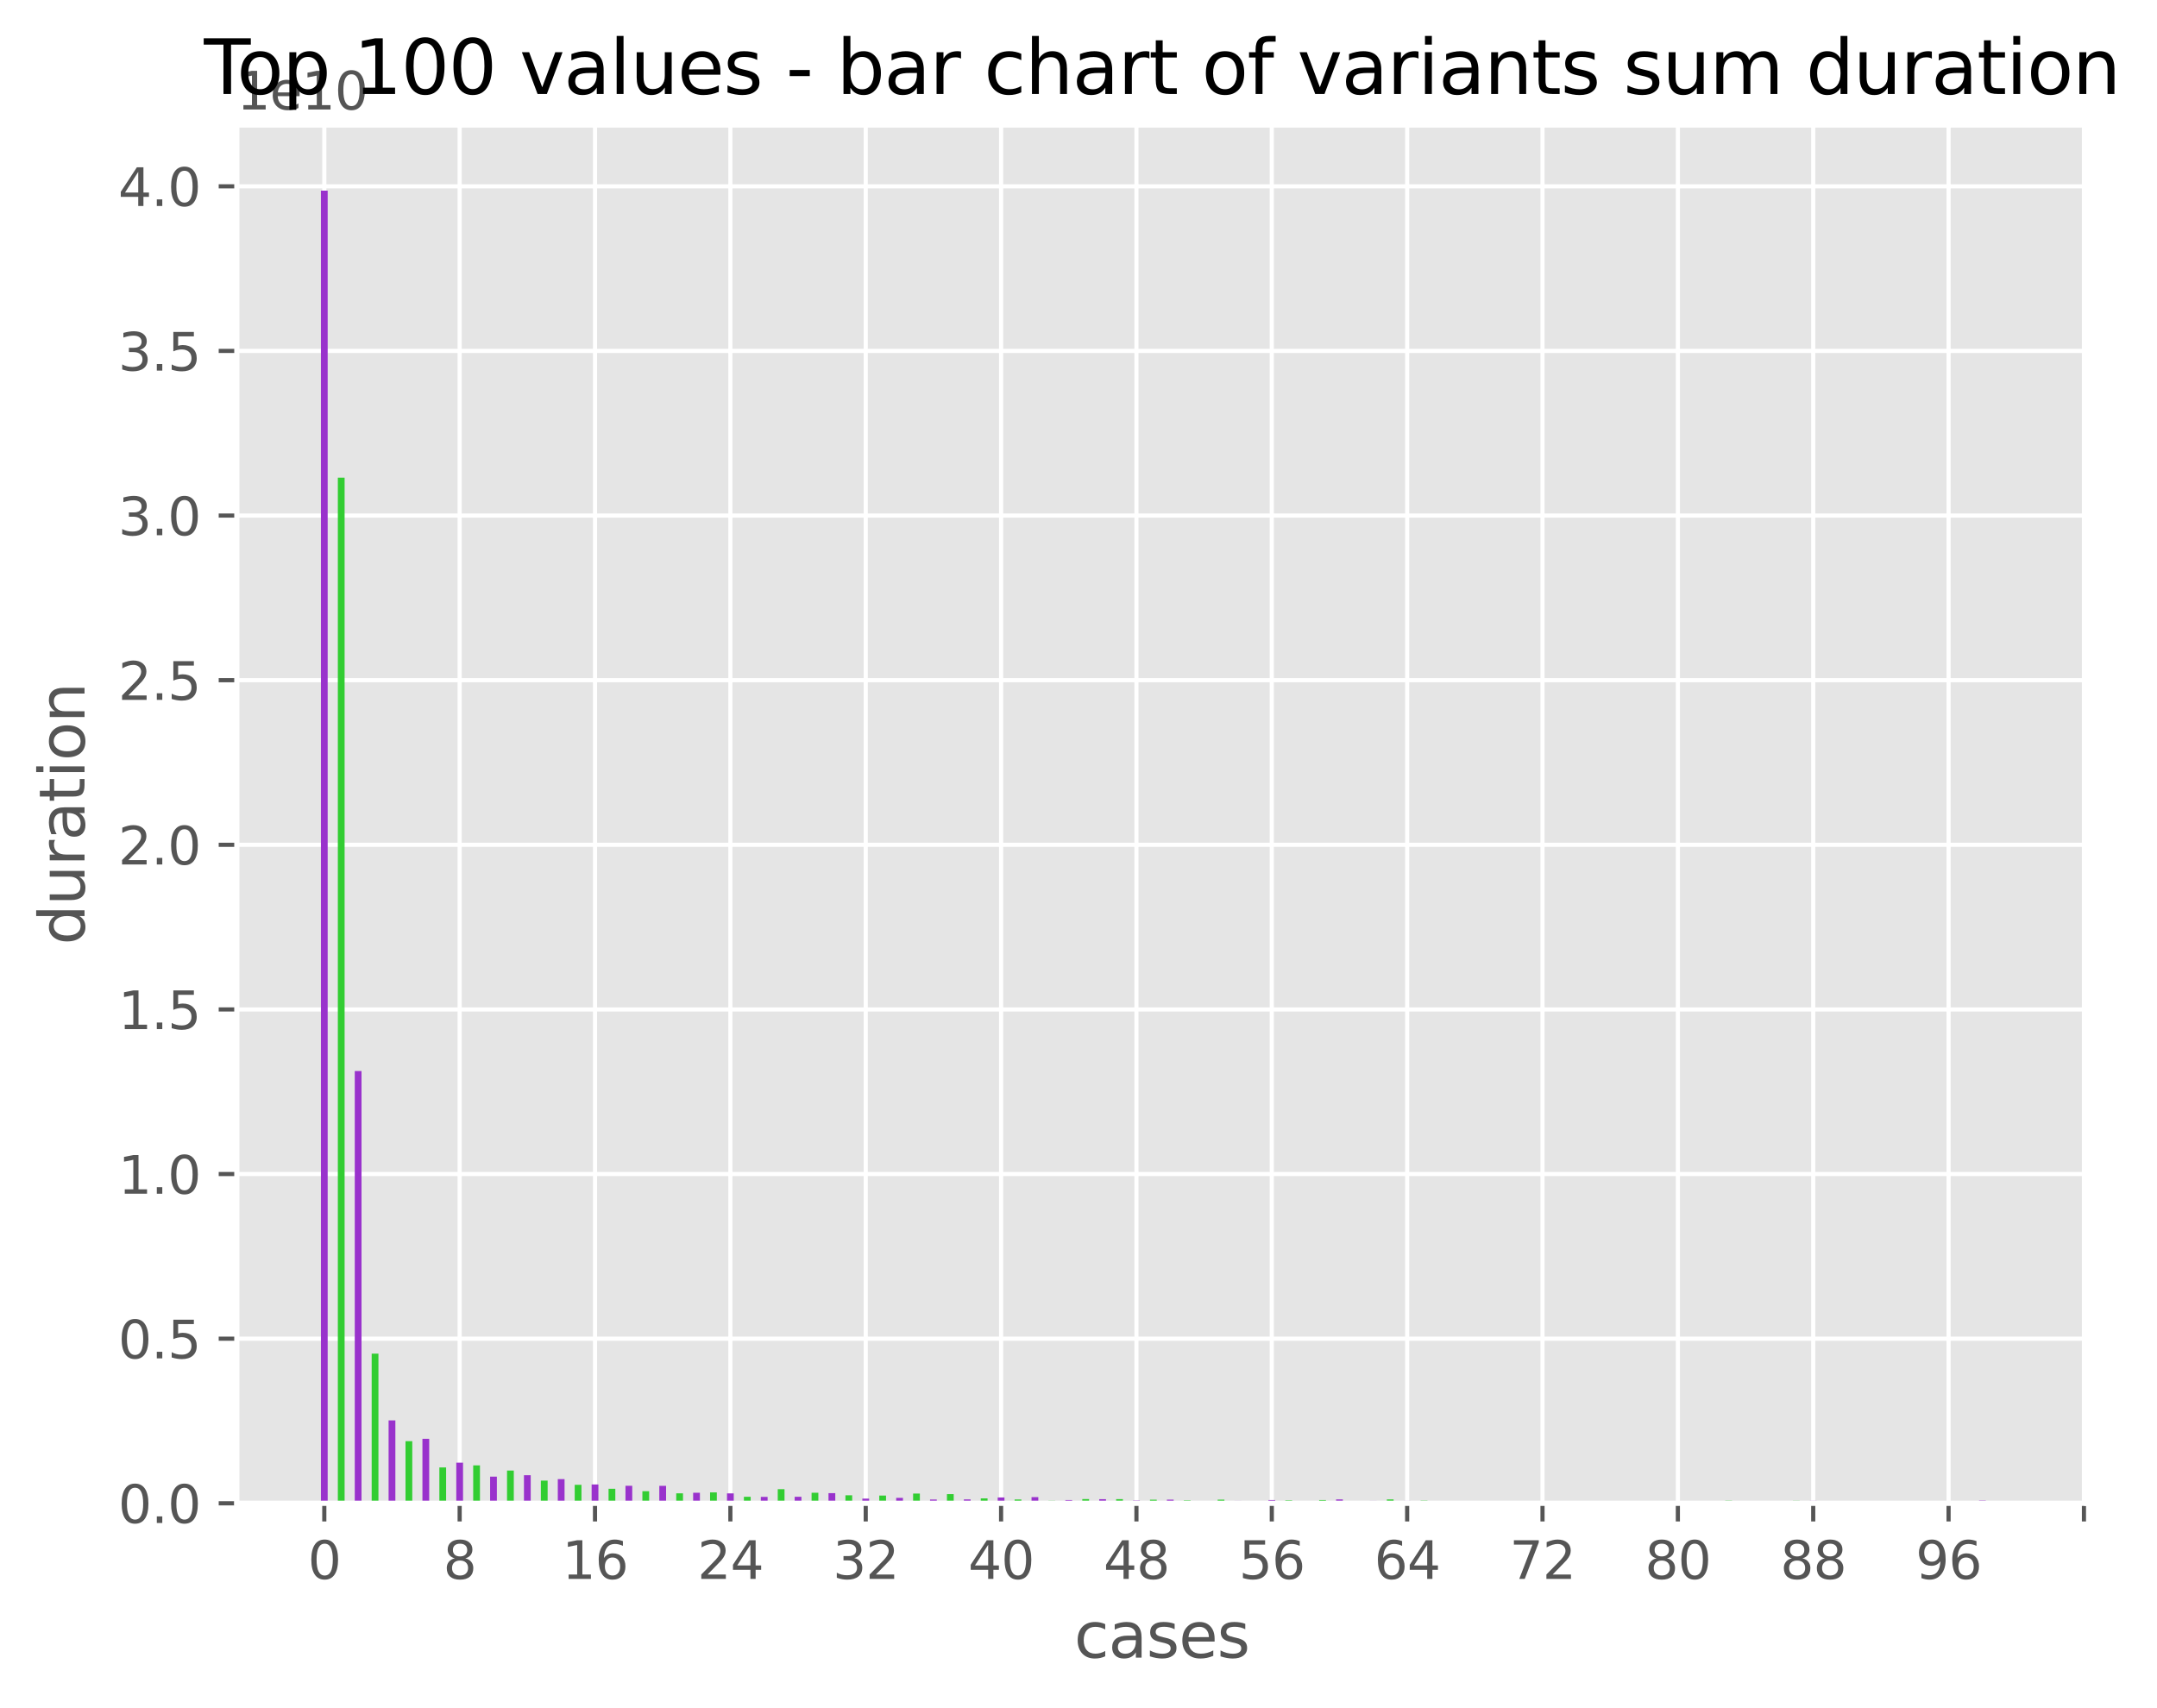 <?xml version="1.0" encoding="utf-8" standalone="no"?>
<!DOCTYPE svg PUBLIC "-//W3C//DTD SVG 1.1//EN"
  "http://www.w3.org/Graphics/SVG/1.1/DTD/svg11.dtd">
<svg xmlns:xlink="http://www.w3.org/1999/xlink" width="416.386pt" height="329.746pt" viewBox="0 0 416.386 329.746" xmlns="http://www.w3.org/2000/svg" version="1.1">
 <defs>
  <style type="text/css">*{stroke-linejoin: round; stroke-linecap: butt}</style>
 </defs>
 <g id="figure_1">
  <g id="patch_1">
   <path d="M 0 329.746 
L 416.386 329.746 
L 416.386 0 
L 0 0 
z
" style="fill: #ffffff"/>
  </g>
  <g id="axes_1">
   <g id="patch_2">
    <path d="M 45.717 290.254 
L 402.837 290.254 
L 402.837 24.142 
L 45.717 24.142 
z
" style="fill: #e5e5e5"/>
   </g>
   <g id="matplotlib.axis_1">
    <g id="xtick_1">
     <g id="line2d_1">
      <path d="M 62.603 290.254 
L 62.603 24.142 
" clip-path="url(#pb46d918f5c)" style="fill: none; stroke: #ffffff; stroke-width: 0.8; stroke-linecap: square"/>
     </g>
     <g id="line2d_2">
      <defs>
       <path id="m3e569cd0cc" d="M 0 0 
L 0 3.5 
" style="stroke: #555555; stroke-width: 0.8"/>
      </defs>
      <g>
       <use xlink:href="#m3e569cd0cc" x="62.603" y="290.254" style="fill: #555555; stroke: #555555; stroke-width: 0.8"/>
      </g>
     </g>
     <g id="text_1">
      <!-- 0 -->
      <g style="fill: #555555" transform="translate(59.422 304.852)scale(0.1 -0.1)">
       <defs>
        <path id="DejaVuSans-30" d="M 2034 4250 
Q 1547 4250 1301 3770 
Q 1056 3291 1056 2328 
Q 1056 1369 1301 889 
Q 1547 409 2034 409 
Q 2525 409 2770 889 
Q 3016 1369 3016 2328 
Q 3016 3291 2770 3770 
Q 2525 4250 2034 4250 
z
M 2034 4750 
Q 2819 4750 3233 4129 
Q 3647 3509 3647 2328 
Q 3647 1150 3233 529 
Q 2819 -91 2034 -91 
Q 1250 -91 836 529 
Q 422 1150 422 2328 
Q 422 3509 836 4129 
Q 1250 4750 2034 4750 
z
" transform="scale(0.016)"/>
       </defs>
       <use xlink:href="#DejaVuSans-30"/>
      </g>
     </g>
    </g>
    <g id="xtick_2">
     <g id="line2d_3">
      <path d="M 88.732 290.254 
L 88.732 24.142 
" clip-path="url(#pb46d918f5c)" style="fill: none; stroke: #ffffff; stroke-width: 0.8; stroke-linecap: square"/>
     </g>
     <g id="line2d_4">
      <g>
       <use xlink:href="#m3e569cd0cc" x="88.732" y="290.254" style="fill: #555555; stroke: #555555; stroke-width: 0.8"/>
      </g>
     </g>
     <g id="text_2">
      <!-- 8 -->
      <g style="fill: #555555" transform="translate(85.551 304.852)scale(0.1 -0.1)">
       <defs>
        <path id="DejaVuSans-38" d="M 2034 2216 
Q 1584 2216 1326 1975 
Q 1069 1734 1069 1313 
Q 1069 891 1326 650 
Q 1584 409 2034 409 
Q 2484 409 2743 651 
Q 3003 894 3003 1313 
Q 3003 1734 2745 1975 
Q 2488 2216 2034 2216 
z
M 1403 2484 
Q 997 2584 770 2862 
Q 544 3141 544 3541 
Q 544 4100 942 4425 
Q 1341 4750 2034 4750 
Q 2731 4750 3128 4425 
Q 3525 4100 3525 3541 
Q 3525 3141 3298 2862 
Q 3072 2584 2669 2484 
Q 3125 2378 3379 2068 
Q 3634 1759 3634 1313 
Q 3634 634 3220 271 
Q 2806 -91 2034 -91 
Q 1263 -91 848 271 
Q 434 634 434 1313 
Q 434 1759 690 2068 
Q 947 2378 1403 2484 
z
M 1172 3481 
Q 1172 3119 1398 2916 
Q 1625 2713 2034 2713 
Q 2441 2713 2670 2916 
Q 2900 3119 2900 3481 
Q 2900 3844 2670 4047 
Q 2441 4250 2034 4250 
Q 1625 4250 1398 4047 
Q 1172 3844 1172 3481 
z
" transform="scale(0.016)"/>
       </defs>
       <use xlink:href="#DejaVuSans-38"/>
      </g>
     </g>
    </g>
    <g id="xtick_3">
     <g id="line2d_5">
      <path d="M 114.861 290.254 
L 114.861 24.142 
" clip-path="url(#pb46d918f5c)" style="fill: none; stroke: #ffffff; stroke-width: 0.8; stroke-linecap: square"/>
     </g>
     <g id="line2d_6">
      <g>
       <use xlink:href="#m3e569cd0cc" x="114.861" y="290.254" style="fill: #555555; stroke: #555555; stroke-width: 0.8"/>
      </g>
     </g>
     <g id="text_3">
      <!-- 16 -->
      <g style="fill: #555555" transform="translate(108.499 304.852)scale(0.1 -0.1)">
       <defs>
        <path id="DejaVuSans-31" d="M 794 531 
L 1825 531 
L 1825 4091 
L 703 3866 
L 703 4441 
L 1819 4666 
L 2450 4666 
L 2450 531 
L 3481 531 
L 3481 0 
L 794 0 
L 794 531 
z
" transform="scale(0.016)"/>
        <path id="DejaVuSans-36" d="M 2113 2584 
Q 1688 2584 1439 2293 
Q 1191 2003 1191 1497 
Q 1191 994 1439 701 
Q 1688 409 2113 409 
Q 2538 409 2786 701 
Q 3034 994 3034 1497 
Q 3034 2003 2786 2293 
Q 2538 2584 2113 2584 
z
M 3366 4563 
L 3366 3988 
Q 3128 4100 2886 4159 
Q 2644 4219 2406 4219 
Q 1781 4219 1451 3797 
Q 1122 3375 1075 2522 
Q 1259 2794 1537 2939 
Q 1816 3084 2150 3084 
Q 2853 3084 3261 2657 
Q 3669 2231 3669 1497 
Q 3669 778 3244 343 
Q 2819 -91 2113 -91 
Q 1303 -91 875 529 
Q 447 1150 447 2328 
Q 447 3434 972 4092 
Q 1497 4750 2381 4750 
Q 2619 4750 2861 4703 
Q 3103 4656 3366 4563 
z
" transform="scale(0.016)"/>
       </defs>
       <use xlink:href="#DejaVuSans-31"/>
       <use xlink:href="#DejaVuSans-36" x="63.623"/>
      </g>
     </g>
    </g>
    <g id="xtick_4">
     <g id="line2d_7">
      <path d="M 140.99 290.254 
L 140.99 24.142 
" clip-path="url(#pb46d918f5c)" style="fill: none; stroke: #ffffff; stroke-width: 0.8; stroke-linecap: square"/>
     </g>
     <g id="line2d_8">
      <g>
       <use xlink:href="#m3e569cd0cc" x="140.99" y="290.254" style="fill: #555555; stroke: #555555; stroke-width: 0.8"/>
      </g>
     </g>
     <g id="text_4">
      <!-- 24 -->
      <g style="fill: #555555" transform="translate(134.628 304.852)scale(0.1 -0.1)">
       <defs>
        <path id="DejaVuSans-32" d="M 1228 531 
L 3431 531 
L 3431 0 
L 469 0 
L 469 531 
Q 828 903 1448 1529 
Q 2069 2156 2228 2338 
Q 2531 2678 2651 2914 
Q 2772 3150 2772 3378 
Q 2772 3750 2511 3984 
Q 2250 4219 1831 4219 
Q 1534 4219 1204 4116 
Q 875 4013 500 3803 
L 500 4441 
Q 881 4594 1212 4672 
Q 1544 4750 1819 4750 
Q 2544 4750 2975 4387 
Q 3406 4025 3406 3419 
Q 3406 3131 3298 2873 
Q 3191 2616 2906 2266 
Q 2828 2175 2409 1742 
Q 1991 1309 1228 531 
z
" transform="scale(0.016)"/>
        <path id="DejaVuSans-34" d="M 2419 4116 
L 825 1625 
L 2419 1625 
L 2419 4116 
z
M 2253 4666 
L 3047 4666 
L 3047 1625 
L 3713 1625 
L 3713 1100 
L 3047 1100 
L 3047 0 
L 2419 0 
L 2419 1100 
L 313 1100 
L 313 1709 
L 2253 4666 
z
" transform="scale(0.016)"/>
       </defs>
       <use xlink:href="#DejaVuSans-32"/>
       <use xlink:href="#DejaVuSans-34" x="63.623"/>
      </g>
     </g>
    </g>
    <g id="xtick_5">
     <g id="line2d_9">
      <path d="M 167.119 290.254 
L 167.119 24.142 
" clip-path="url(#pb46d918f5c)" style="fill: none; stroke: #ffffff; stroke-width: 0.8; stroke-linecap: square"/>
     </g>
     <g id="line2d_10">
      <g>
       <use xlink:href="#m3e569cd0cc" x="167.119" y="290.254" style="fill: #555555; stroke: #555555; stroke-width: 0.8"/>
      </g>
     </g>
     <g id="text_5">
      <!-- 32 -->
      <g style="fill: #555555" transform="translate(160.757 304.852)scale(0.1 -0.1)">
       <defs>
        <path id="DejaVuSans-33" d="M 2597 2516 
Q 3050 2419 3304 2112 
Q 3559 1806 3559 1356 
Q 3559 666 3084 287 
Q 2609 -91 1734 -91 
Q 1441 -91 1130 -33 
Q 819 25 488 141 
L 488 750 
Q 750 597 1062 519 
Q 1375 441 1716 441 
Q 2309 441 2620 675 
Q 2931 909 2931 1356 
Q 2931 1769 2642 2001 
Q 2353 2234 1838 2234 
L 1294 2234 
L 1294 2753 
L 1863 2753 
Q 2328 2753 2575 2939 
Q 2822 3125 2822 3475 
Q 2822 3834 2567 4026 
Q 2313 4219 1838 4219 
Q 1578 4219 1281 4162 
Q 984 4106 628 3988 
L 628 4550 
Q 988 4650 1302 4700 
Q 1616 4750 1894 4750 
Q 2613 4750 3031 4423 
Q 3450 4097 3450 3541 
Q 3450 3153 3228 2886 
Q 3006 2619 2597 2516 
z
" transform="scale(0.016)"/>
       </defs>
       <use xlink:href="#DejaVuSans-33"/>
       <use xlink:href="#DejaVuSans-32" x="63.623"/>
      </g>
     </g>
    </g>
    <g id="xtick_6">
     <g id="line2d_11">
      <path d="M 193.249 290.254 
L 193.249 24.142 
" clip-path="url(#pb46d918f5c)" style="fill: none; stroke: #ffffff; stroke-width: 0.8; stroke-linecap: square"/>
     </g>
     <g id="line2d_12">
      <g>
       <use xlink:href="#m3e569cd0cc" x="193.249" y="290.254" style="fill: #555555; stroke: #555555; stroke-width: 0.8"/>
      </g>
     </g>
     <g id="text_6">
      <!-- 40 -->
      <g style="fill: #555555" transform="translate(186.886 304.852)scale(0.1 -0.1)">
       <use xlink:href="#DejaVuSans-34"/>
       <use xlink:href="#DejaVuSans-30" x="63.623"/>
      </g>
     </g>
    </g>
    <g id="xtick_7">
     <g id="line2d_13">
      <path d="M 219.378 290.254 
L 219.378 24.142 
" clip-path="url(#pb46d918f5c)" style="fill: none; stroke: #ffffff; stroke-width: 0.8; stroke-linecap: square"/>
     </g>
     <g id="line2d_14">
      <g>
       <use xlink:href="#m3e569cd0cc" x="219.378" y="290.254" style="fill: #555555; stroke: #555555; stroke-width: 0.8"/>
      </g>
     </g>
     <g id="text_7">
      <!-- 48 -->
      <g style="fill: #555555" transform="translate(213.015 304.852)scale(0.1 -0.1)">
       <use xlink:href="#DejaVuSans-34"/>
       <use xlink:href="#DejaVuSans-38" x="63.623"/>
      </g>
     </g>
    </g>
    <g id="xtick_8">
     <g id="line2d_15">
      <path d="M 245.507 290.254 
L 245.507 24.142 
" clip-path="url(#pb46d918f5c)" style="fill: none; stroke: #ffffff; stroke-width: 0.8; stroke-linecap: square"/>
     </g>
     <g id="line2d_16">
      <g>
       <use xlink:href="#m3e569cd0cc" x="245.507" y="290.254" style="fill: #555555; stroke: #555555; stroke-width: 0.8"/>
      </g>
     </g>
     <g id="text_8">
      <!-- 56 -->
      <g style="fill: #555555" transform="translate(239.144 304.852)scale(0.1 -0.1)">
       <defs>
        <path id="DejaVuSans-35" d="M 691 4666 
L 3169 4666 
L 3169 4134 
L 1269 4134 
L 1269 2991 
Q 1406 3038 1543 3061 
Q 1681 3084 1819 3084 
Q 2600 3084 3056 2656 
Q 3513 2228 3513 1497 
Q 3513 744 3044 326 
Q 2575 -91 1722 -91 
Q 1428 -91 1123 -41 
Q 819 9 494 109 
L 494 744 
Q 775 591 1075 516 
Q 1375 441 1709 441 
Q 2250 441 2565 725 
Q 2881 1009 2881 1497 
Q 2881 1984 2565 2268 
Q 2250 2553 1709 2553 
Q 1456 2553 1204 2497 
Q 953 2441 691 2322 
L 691 4666 
z
" transform="scale(0.016)"/>
       </defs>
       <use xlink:href="#DejaVuSans-35"/>
       <use xlink:href="#DejaVuSans-36" x="63.623"/>
      </g>
     </g>
    </g>
    <g id="xtick_9">
     <g id="line2d_17">
      <path d="M 271.636 290.254 
L 271.636 24.142 
" clip-path="url(#pb46d918f5c)" style="fill: none; stroke: #ffffff; stroke-width: 0.8; stroke-linecap: square"/>
     </g>
     <g id="line2d_18">
      <g>
       <use xlink:href="#m3e569cd0cc" x="271.636" y="290.254" style="fill: #555555; stroke: #555555; stroke-width: 0.8"/>
      </g>
     </g>
     <g id="text_9">
      <!-- 64 -->
      <g style="fill: #555555" transform="translate(265.273 304.852)scale(0.1 -0.1)">
       <use xlink:href="#DejaVuSans-36"/>
       <use xlink:href="#DejaVuSans-34" x="63.623"/>
      </g>
     </g>
    </g>
    <g id="xtick_10">
     <g id="line2d_19">
      <path d="M 297.765 290.254 
L 297.765 24.142 
" clip-path="url(#pb46d918f5c)" style="fill: none; stroke: #ffffff; stroke-width: 0.8; stroke-linecap: square"/>
     </g>
     <g id="line2d_20">
      <g>
       <use xlink:href="#m3e569cd0cc" x="297.765" y="290.254" style="fill: #555555; stroke: #555555; stroke-width: 0.8"/>
      </g>
     </g>
     <g id="text_10">
      <!-- 72 -->
      <g style="fill: #555555" transform="translate(291.403 304.852)scale(0.1 -0.1)">
       <defs>
        <path id="DejaVuSans-37" d="M 525 4666 
L 3525 4666 
L 3525 4397 
L 1831 0 
L 1172 0 
L 2766 4134 
L 525 4134 
L 525 4666 
z
" transform="scale(0.016)"/>
       </defs>
       <use xlink:href="#DejaVuSans-37"/>
       <use xlink:href="#DejaVuSans-32" x="63.623"/>
      </g>
     </g>
    </g>
    <g id="xtick_11">
     <g id="line2d_21">
      <path d="M 323.894 290.254 
L 323.894 24.142 
" clip-path="url(#pb46d918f5c)" style="fill: none; stroke: #ffffff; stroke-width: 0.8; stroke-linecap: square"/>
     </g>
     <g id="line2d_22">
      <g>
       <use xlink:href="#m3e569cd0cc" x="323.894" y="290.254" style="fill: #555555; stroke: #555555; stroke-width: 0.8"/>
      </g>
     </g>
     <g id="text_11">
      <!-- 80 -->
      <g style="fill: #555555" transform="translate(317.532 304.852)scale(0.1 -0.1)">
       <use xlink:href="#DejaVuSans-38"/>
       <use xlink:href="#DejaVuSans-30" x="63.623"/>
      </g>
     </g>
    </g>
    <g id="xtick_12">
     <g id="line2d_23">
      <path d="M 350.023 290.254 
L 350.023 24.142 
" clip-path="url(#pb46d918f5c)" style="fill: none; stroke: #ffffff; stroke-width: 0.8; stroke-linecap: square"/>
     </g>
     <g id="line2d_24">
      <g>
       <use xlink:href="#m3e569cd0cc" x="350.023" y="290.254" style="fill: #555555; stroke: #555555; stroke-width: 0.8"/>
      </g>
     </g>
     <g id="text_12">
      <!-- 88 -->
      <g style="fill: #555555" transform="translate(343.661 304.852)scale(0.1 -0.1)">
       <use xlink:href="#DejaVuSans-38"/>
       <use xlink:href="#DejaVuSans-38" x="63.623"/>
      </g>
     </g>
    </g>
    <g id="xtick_13">
     <g id="line2d_25">
      <path d="M 376.152 290.254 
L 376.152 24.142 
" clip-path="url(#pb46d918f5c)" style="fill: none; stroke: #ffffff; stroke-width: 0.8; stroke-linecap: square"/>
     </g>
     <g id="line2d_26">
      <g>
       <use xlink:href="#m3e569cd0cc" x="376.152" y="290.254" style="fill: #555555; stroke: #555555; stroke-width: 0.8"/>
      </g>
     </g>
     <g id="text_13">
      <!-- 96 -->
      <g style="fill: #555555" transform="translate(369.79 304.852)scale(0.1 -0.1)">
       <defs>
        <path id="DejaVuSans-39" d="M 703 97 
L 703 672 
Q 941 559 1184 500 
Q 1428 441 1663 441 
Q 2288 441 2617 861 
Q 2947 1281 2994 2138 
Q 2813 1869 2534 1725 
Q 2256 1581 1919 1581 
Q 1219 1581 811 2004 
Q 403 2428 403 3163 
Q 403 3881 828 4315 
Q 1253 4750 1959 4750 
Q 2769 4750 3195 4129 
Q 3622 3509 3622 2328 
Q 3622 1225 3098 567 
Q 2575 -91 1691 -91 
Q 1453 -91 1209 -44 
Q 966 3 703 97 
z
M 1959 2075 
Q 2384 2075 2632 2365 
Q 2881 2656 2881 3163 
Q 2881 3666 2632 3958 
Q 2384 4250 1959 4250 
Q 1534 4250 1286 3958 
Q 1038 3666 1038 3163 
Q 1038 2656 1286 2365 
Q 1534 2075 1959 2075 
z
" transform="scale(0.016)"/>
       </defs>
       <use xlink:href="#DejaVuSans-39"/>
       <use xlink:href="#DejaVuSans-36" x="63.623"/>
      </g>
     </g>
    </g>
    <g id="xtick_14">
     <g id="line2d_27">
      <path d="M 402.282 290.254 
L 402.282 24.142 
" clip-path="url(#pb46d918f5c)" style="fill: none; stroke: #ffffff; stroke-width: 0.8; stroke-linecap: square"/>
     </g>
     <g id="line2d_28">
      <g>
       <use xlink:href="#m3e569cd0cc" x="402.282" y="290.254" style="fill: #555555; stroke: #555555; stroke-width: 0.8"/>
      </g>
     </g>
    </g>
    <g id="text_14">
     <!-- cases -->
     <g style="fill: #555555" transform="translate(207.358 320.05)scale(0.12 -0.12)">
      <defs>
       <path id="DejaVuSans-63" d="M 3122 3366 
L 3122 2828 
Q 2878 2963 2633 3030 
Q 2388 3097 2138 3097 
Q 1578 3097 1268 2742 
Q 959 2388 959 1747 
Q 959 1106 1268 751 
Q 1578 397 2138 397 
Q 2388 397 2633 464 
Q 2878 531 3122 666 
L 3122 134 
Q 2881 22 2623 -34 
Q 2366 -91 2075 -91 
Q 1284 -91 818 406 
Q 353 903 353 1747 
Q 353 2603 823 3093 
Q 1294 3584 2113 3584 
Q 2378 3584 2631 3529 
Q 2884 3475 3122 3366 
z
" transform="scale(0.016)"/>
       <path id="DejaVuSans-61" d="M 2194 1759 
Q 1497 1759 1228 1600 
Q 959 1441 959 1056 
Q 959 750 1161 570 
Q 1363 391 1709 391 
Q 2188 391 2477 730 
Q 2766 1069 2766 1631 
L 2766 1759 
L 2194 1759 
z
M 3341 1997 
L 3341 0 
L 2766 0 
L 2766 531 
Q 2569 213 2275 61 
Q 1981 -91 1556 -91 
Q 1019 -91 701 211 
Q 384 513 384 1019 
Q 384 1609 779 1909 
Q 1175 2209 1959 2209 
L 2766 2209 
L 2766 2266 
Q 2766 2663 2505 2880 
Q 2244 3097 1772 3097 
Q 1472 3097 1187 3025 
Q 903 2953 641 2809 
L 641 3341 
Q 956 3463 1253 3523 
Q 1550 3584 1831 3584 
Q 2591 3584 2966 3190 
Q 3341 2797 3341 1997 
z
" transform="scale(0.016)"/>
       <path id="DejaVuSans-73" d="M 2834 3397 
L 2834 2853 
Q 2591 2978 2328 3040 
Q 2066 3103 1784 3103 
Q 1356 3103 1142 2972 
Q 928 2841 928 2578 
Q 928 2378 1081 2264 
Q 1234 2150 1697 2047 
L 1894 2003 
Q 2506 1872 2764 1633 
Q 3022 1394 3022 966 
Q 3022 478 2636 193 
Q 2250 -91 1575 -91 
Q 1294 -91 989 -36 
Q 684 19 347 128 
L 347 722 
Q 666 556 975 473 
Q 1284 391 1588 391 
Q 1994 391 2212 530 
Q 2431 669 2431 922 
Q 2431 1156 2273 1281 
Q 2116 1406 1581 1522 
L 1381 1569 
Q 847 1681 609 1914 
Q 372 2147 372 2553 
Q 372 3047 722 3315 
Q 1072 3584 1716 3584 
Q 2034 3584 2315 3537 
Q 2597 3491 2834 3397 
z
" transform="scale(0.016)"/>
       <path id="DejaVuSans-65" d="M 3597 1894 
L 3597 1613 
L 953 1613 
Q 991 1019 1311 708 
Q 1631 397 2203 397 
Q 2534 397 2845 478 
Q 3156 559 3463 722 
L 3463 178 
Q 3153 47 2828 -22 
Q 2503 -91 2169 -91 
Q 1331 -91 842 396 
Q 353 884 353 1716 
Q 353 2575 817 3079 
Q 1281 3584 2069 3584 
Q 2775 3584 3186 3129 
Q 3597 2675 3597 1894 
z
M 3022 2063 
Q 3016 2534 2758 2815 
Q 2500 3097 2075 3097 
Q 1594 3097 1305 2825 
Q 1016 2553 972 2059 
L 3022 2063 
z
" transform="scale(0.016)"/>
      </defs>
      <use xlink:href="#DejaVuSans-63"/>
      <use xlink:href="#DejaVuSans-61" x="54.98"/>
      <use xlink:href="#DejaVuSans-73" x="116.26"/>
      <use xlink:href="#DejaVuSans-65" x="168.359"/>
      <use xlink:href="#DejaVuSans-73" x="229.883"/>
     </g>
    </g>
   </g>
   <g id="matplotlib.axis_2">
    <g id="ytick_1">
     <g id="line2d_29">
      <path d="M 45.717 290.254 
L 402.837 290.254 
" clip-path="url(#pb46d918f5c)" style="fill: none; stroke: #ffffff; stroke-width: 0.8; stroke-linecap: square"/>
     </g>
     <g id="line2d_30">
      <defs>
       <path id="m4cf3ca8310" d="M 0 0 
L -3.5 0 
" style="stroke: #555555; stroke-width: 0.8"/>
      </defs>
      <g>
       <use xlink:href="#m4cf3ca8310" x="45.717" y="290.254" style="fill: #555555; stroke: #555555; stroke-width: 0.8"/>
      </g>
     </g>
     <g id="text_15">
      <!-- 0.0 -->
      <g style="fill: #555555" transform="translate(22.814 294.053)scale(0.1 -0.1)">
       <defs>
        <path id="DejaVuSans-2e" d="M 684 794 
L 1344 794 
L 1344 0 
L 684 0 
L 684 794 
z
" transform="scale(0.016)"/>
       </defs>
       <use xlink:href="#DejaVuSans-30"/>
       <use xlink:href="#DejaVuSans-2e" x="63.623"/>
       <use xlink:href="#DejaVuSans-30" x="95.41"/>
      </g>
     </g>
    </g>
    <g id="ytick_2">
     <g id="line2d_31">
      <path d="M 45.717 258.469 
L 402.837 258.469 
" clip-path="url(#pb46d918f5c)" style="fill: none; stroke: #ffffff; stroke-width: 0.8; stroke-linecap: square"/>
     </g>
     <g id="line2d_32">
      <g>
       <use xlink:href="#m4cf3ca8310" x="45.717" y="258.469" style="fill: #555555; stroke: #555555; stroke-width: 0.8"/>
      </g>
     </g>
     <g id="text_16">
      <!-- 0.5 -->
      <g style="fill: #555555" transform="translate(22.814 262.268)scale(0.1 -0.1)">
       <use xlink:href="#DejaVuSans-30"/>
       <use xlink:href="#DejaVuSans-2e" x="63.623"/>
       <use xlink:href="#DejaVuSans-35" x="95.41"/>
      </g>
     </g>
    </g>
    <g id="ytick_3">
     <g id="line2d_33">
      <path d="M 45.717 226.683 
L 402.837 226.683 
" clip-path="url(#pb46d918f5c)" style="fill: none; stroke: #ffffff; stroke-width: 0.8; stroke-linecap: square"/>
     </g>
     <g id="line2d_34">
      <g>
       <use xlink:href="#m4cf3ca8310" x="45.717" y="226.683" style="fill: #555555; stroke: #555555; stroke-width: 0.8"/>
      </g>
     </g>
     <g id="text_17">
      <!-- 1.0 -->
      <g style="fill: #555555" transform="translate(22.814 230.482)scale(0.1 -0.1)">
       <use xlink:href="#DejaVuSans-31"/>
       <use xlink:href="#DejaVuSans-2e" x="63.623"/>
       <use xlink:href="#DejaVuSans-30" x="95.41"/>
      </g>
     </g>
    </g>
    <g id="ytick_4">
     <g id="line2d_35">
      <path d="M 45.717 194.898 
L 402.837 194.898 
" clip-path="url(#pb46d918f5c)" style="fill: none; stroke: #ffffff; stroke-width: 0.8; stroke-linecap: square"/>
     </g>
     <g id="line2d_36">
      <g>
       <use xlink:href="#m4cf3ca8310" x="45.717" y="194.898" style="fill: #555555; stroke: #555555; stroke-width: 0.8"/>
      </g>
     </g>
     <g id="text_18">
      <!-- 1.5 -->
      <g style="fill: #555555" transform="translate(22.814 198.697)scale(0.1 -0.1)">
       <use xlink:href="#DejaVuSans-31"/>
       <use xlink:href="#DejaVuSans-2e" x="63.623"/>
       <use xlink:href="#DejaVuSans-35" x="95.41"/>
      </g>
     </g>
    </g>
    <g id="ytick_5">
     <g id="line2d_37">
      <path d="M 45.717 163.113 
L 402.837 163.113 
" clip-path="url(#pb46d918f5c)" style="fill: none; stroke: #ffffff; stroke-width: 0.8; stroke-linecap: square"/>
     </g>
     <g id="line2d_38">
      <g>
       <use xlink:href="#m4cf3ca8310" x="45.717" y="163.113" style="fill: #555555; stroke: #555555; stroke-width: 0.8"/>
      </g>
     </g>
     <g id="text_19">
      <!-- 2.0 -->
      <g style="fill: #555555" transform="translate(22.814 166.912)scale(0.1 -0.1)">
       <use xlink:href="#DejaVuSans-32"/>
       <use xlink:href="#DejaVuSans-2e" x="63.623"/>
       <use xlink:href="#DejaVuSans-30" x="95.41"/>
      </g>
     </g>
    </g>
    <g id="ytick_6">
     <g id="line2d_39">
      <path d="M 45.717 131.328 
L 402.837 131.328 
" clip-path="url(#pb46d918f5c)" style="fill: none; stroke: #ffffff; stroke-width: 0.8; stroke-linecap: square"/>
     </g>
     <g id="line2d_40">
      <g>
       <use xlink:href="#m4cf3ca8310" x="45.717" y="131.328" style="fill: #555555; stroke: #555555; stroke-width: 0.8"/>
      </g>
     </g>
     <g id="text_20">
      <!-- 2.5 -->
      <g style="fill: #555555" transform="translate(22.814 135.127)scale(0.1 -0.1)">
       <use xlink:href="#DejaVuSans-32"/>
       <use xlink:href="#DejaVuSans-2e" x="63.623"/>
       <use xlink:href="#DejaVuSans-35" x="95.41"/>
      </g>
     </g>
    </g>
    <g id="ytick_7">
     <g id="line2d_41">
      <path d="M 45.717 99.542 
L 402.837 99.542 
" clip-path="url(#pb46d918f5c)" style="fill: none; stroke: #ffffff; stroke-width: 0.8; stroke-linecap: square"/>
     </g>
     <g id="line2d_42">
      <g>
       <use xlink:href="#m4cf3ca8310" x="45.717" y="99.542" style="fill: #555555; stroke: #555555; stroke-width: 0.8"/>
      </g>
     </g>
     <g id="text_21">
      <!-- 3.0 -->
      <g style="fill: #555555" transform="translate(22.814 103.341)scale(0.1 -0.1)">
       <use xlink:href="#DejaVuSans-33"/>
       <use xlink:href="#DejaVuSans-2e" x="63.623"/>
       <use xlink:href="#DejaVuSans-30" x="95.41"/>
      </g>
     </g>
    </g>
    <g id="ytick_8">
     <g id="line2d_43">
      <path d="M 45.717 67.757 
L 402.837 67.757 
" clip-path="url(#pb46d918f5c)" style="fill: none; stroke: #ffffff; stroke-width: 0.8; stroke-linecap: square"/>
     </g>
     <g id="line2d_44">
      <g>
       <use xlink:href="#m4cf3ca8310" x="45.717" y="67.757" style="fill: #555555; stroke: #555555; stroke-width: 0.8"/>
      </g>
     </g>
     <g id="text_22">
      <!-- 3.5 -->
      <g style="fill: #555555" transform="translate(22.814 71.556)scale(0.1 -0.1)">
       <use xlink:href="#DejaVuSans-33"/>
       <use xlink:href="#DejaVuSans-2e" x="63.623"/>
       <use xlink:href="#DejaVuSans-35" x="95.41"/>
      </g>
     </g>
    </g>
    <g id="ytick_9">
     <g id="line2d_45">
      <path d="M 45.717 35.972 
L 402.837 35.972 
" clip-path="url(#pb46d918f5c)" style="fill: none; stroke: #ffffff; stroke-width: 0.8; stroke-linecap: square"/>
     </g>
     <g id="line2d_46">
      <g>
       <use xlink:href="#m4cf3ca8310" x="45.717" y="35.972" style="fill: #555555; stroke: #555555; stroke-width: 0.8"/>
      </g>
     </g>
     <g id="text_23">
      <!-- 4.0 -->
      <g style="fill: #555555" transform="translate(22.814 39.771)scale(0.1 -0.1)">
       <use xlink:href="#DejaVuSans-34"/>
       <use xlink:href="#DejaVuSans-2e" x="63.623"/>
       <use xlink:href="#DejaVuSans-30" x="95.41"/>
      </g>
     </g>
    </g>
    <g id="text_24">
     <!-- duration -->
     <g style="fill: #555555" transform="translate(16.318 182.446)rotate(-90)scale(0.12 -0.12)">
      <defs>
       <path id="DejaVuSans-64" d="M 2906 2969 
L 2906 4863 
L 3481 4863 
L 3481 0 
L 2906 0 
L 2906 525 
Q 2725 213 2448 61 
Q 2172 -91 1784 -91 
Q 1150 -91 751 415 
Q 353 922 353 1747 
Q 353 2572 751 3078 
Q 1150 3584 1784 3584 
Q 2172 3584 2448 3432 
Q 2725 3281 2906 2969 
z
M 947 1747 
Q 947 1113 1208 752 
Q 1469 391 1925 391 
Q 2381 391 2643 752 
Q 2906 1113 2906 1747 
Q 2906 2381 2643 2742 
Q 2381 3103 1925 3103 
Q 1469 3103 1208 2742 
Q 947 2381 947 1747 
z
" transform="scale(0.016)"/>
       <path id="DejaVuSans-75" d="M 544 1381 
L 544 3500 
L 1119 3500 
L 1119 1403 
Q 1119 906 1312 657 
Q 1506 409 1894 409 
Q 2359 409 2629 706 
Q 2900 1003 2900 1516 
L 2900 3500 
L 3475 3500 
L 3475 0 
L 2900 0 
L 2900 538 
Q 2691 219 2414 64 
Q 2138 -91 1772 -91 
Q 1169 -91 856 284 
Q 544 659 544 1381 
z
M 1991 3584 
L 1991 3584 
z
" transform="scale(0.016)"/>
       <path id="DejaVuSans-72" d="M 2631 2963 
Q 2534 3019 2420 3045 
Q 2306 3072 2169 3072 
Q 1681 3072 1420 2755 
Q 1159 2438 1159 1844 
L 1159 0 
L 581 0 
L 581 3500 
L 1159 3500 
L 1159 2956 
Q 1341 3275 1631 3429 
Q 1922 3584 2338 3584 
Q 2397 3584 2469 3576 
Q 2541 3569 2628 3553 
L 2631 2963 
z
" transform="scale(0.016)"/>
       <path id="DejaVuSans-74" d="M 1172 4494 
L 1172 3500 
L 2356 3500 
L 2356 3053 
L 1172 3053 
L 1172 1153 
Q 1172 725 1289 603 
Q 1406 481 1766 481 
L 2356 481 
L 2356 0 
L 1766 0 
Q 1100 0 847 248 
Q 594 497 594 1153 
L 594 3053 
L 172 3053 
L 172 3500 
L 594 3500 
L 594 4494 
L 1172 4494 
z
" transform="scale(0.016)"/>
       <path id="DejaVuSans-69" d="M 603 3500 
L 1178 3500 
L 1178 0 
L 603 0 
L 603 3500 
z
M 603 4863 
L 1178 4863 
L 1178 4134 
L 603 4134 
L 603 4863 
z
" transform="scale(0.016)"/>
       <path id="DejaVuSans-6f" d="M 1959 3097 
Q 1497 3097 1228 2736 
Q 959 2375 959 1747 
Q 959 1119 1226 758 
Q 1494 397 1959 397 
Q 2419 397 2687 759 
Q 2956 1122 2956 1747 
Q 2956 2369 2687 2733 
Q 2419 3097 1959 3097 
z
M 1959 3584 
Q 2709 3584 3137 3096 
Q 3566 2609 3566 1747 
Q 3566 888 3137 398 
Q 2709 -91 1959 -91 
Q 1206 -91 779 398 
Q 353 888 353 1747 
Q 353 2609 779 3096 
Q 1206 3584 1959 3584 
z
" transform="scale(0.016)"/>
       <path id="DejaVuSans-6e" d="M 3513 2113 
L 3513 0 
L 2938 0 
L 2938 2094 
Q 2938 2591 2744 2837 
Q 2550 3084 2163 3084 
Q 1697 3084 1428 2787 
Q 1159 2491 1159 1978 
L 1159 0 
L 581 0 
L 581 3500 
L 1159 3500 
L 1159 2956 
Q 1366 3272 1645 3428 
Q 1925 3584 2291 3584 
Q 2894 3584 3203 3211 
Q 3513 2838 3513 2113 
z
" transform="scale(0.016)"/>
      </defs>
      <use xlink:href="#DejaVuSans-64"/>
      <use xlink:href="#DejaVuSans-75" x="63.477"/>
      <use xlink:href="#DejaVuSans-72" x="126.855"/>
      <use xlink:href="#DejaVuSans-61" x="167.969"/>
      <use xlink:href="#DejaVuSans-74" x="229.248"/>
      <use xlink:href="#DejaVuSans-69" x="268.457"/>
      <use xlink:href="#DejaVuSans-6f" x="296.24"/>
      <use xlink:href="#DejaVuSans-6e" x="357.422"/>
     </g>
    </g>
    <g id="text_25">
     <!-- 1e10 -->
     <g style="fill: #555555" transform="translate(45.717 21.142)scale(0.1 -0.1)">
      <use xlink:href="#DejaVuSans-31"/>
      <use xlink:href="#DejaVuSans-65" x="63.623"/>
      <use xlink:href="#DejaVuSans-31" x="125.146"/>
      <use xlink:href="#DejaVuSans-30" x="188.77"/>
     </g>
    </g>
   </g>
   <g id="patch_3">
    <path d="M 61.95 290.254 
L 63.256 290.254 
L 63.256 36.814 
L 61.95 36.814 
z
" clip-path="url(#pb46d918f5c)" style="fill: #9932cc"/>
   </g>
   <g id="patch_4">
    <path d="M 65.216 290.254 
L 66.522 290.254 
L 66.522 92.229 
L 65.216 92.229 
z
" clip-path="url(#pb46d918f5c)" style="fill: #32cd32"/>
   </g>
   <g id="patch_5">
    <path d="M 68.482 290.254 
L 69.788 290.254 
L 69.788 206.796 
L 68.482 206.796 
z
" clip-path="url(#pb46d918f5c)" style="fill: #9932cc"/>
   </g>
   <g id="patch_6">
    <path d="M 71.748 290.254 
L 73.054 290.254 
L 73.054 261.359 
L 71.748 261.359 
z
" clip-path="url(#pb46d918f5c)" style="fill: #32cd32"/>
   </g>
   <g id="patch_7">
    <path d="M 75.014 290.254 
L 76.321 290.254 
L 76.321 274.248 
L 75.014 274.248 
z
" clip-path="url(#pb46d918f5c)" style="fill: #9932cc"/>
   </g>
   <g id="patch_8">
    <path d="M 78.28 290.254 
L 79.587 290.254 
L 79.587 278.259 
L 78.28 278.259 
z
" clip-path="url(#pb46d918f5c)" style="fill: #32cd32"/>
   </g>
   <g id="patch_9">
    <path d="M 81.546 290.254 
L 82.853 290.254 
L 82.853 277.805 
L 81.546 277.805 
z
" clip-path="url(#pb46d918f5c)" style="fill: #9932cc"/>
   </g>
   <g id="patch_10">
    <path d="M 84.813 290.254 
L 86.119 290.254 
L 86.119 283.328 
L 84.813 283.328 
z
" clip-path="url(#pb46d918f5c)" style="fill: #32cd32"/>
   </g>
   <g id="patch_11">
    <path d="M 88.079 290.254 
L 89.385 290.254 
L 89.385 282.412 
L 88.079 282.412 
z
" clip-path="url(#pb46d918f5c)" style="fill: #9932cc"/>
   </g>
   <g id="patch_12">
    <path d="M 91.345 290.254 
L 92.651 290.254 
L 92.651 282.935 
L 91.345 282.935 
z
" clip-path="url(#pb46d918f5c)" style="fill: #32cd32"/>
   </g>
   <g id="patch_13">
    <path d="M 94.611 290.254 
L 95.917 290.254 
L 95.917 285.104 
L 94.611 285.104 
z
" clip-path="url(#pb46d918f5c)" style="fill: #9932cc"/>
   </g>
   <g id="patch_14">
    <path d="M 97.877 290.254 
L 99.184 290.254 
L 99.184 283.926 
L 97.877 283.926 
z
" clip-path="url(#pb46d918f5c)" style="fill: #32cd32"/>
   </g>
   <g id="patch_15">
    <path d="M 101.143 290.254 
L 102.45 290.254 
L 102.45 284.827 
L 101.143 284.827 
z
" clip-path="url(#pb46d918f5c)" style="fill: #9932cc"/>
   </g>
   <g id="patch_16">
    <path d="M 104.409 290.254 
L 105.716 290.254 
L 105.716 285.877 
L 104.409 285.877 
z
" clip-path="url(#pb46d918f5c)" style="fill: #32cd32"/>
   </g>
   <g id="patch_17">
    <path d="M 107.676 290.254 
L 108.982 290.254 
L 108.982 285.584 
L 107.676 285.584 
z
" clip-path="url(#pb46d918f5c)" style="fill: #9932cc"/>
   </g>
   <g id="patch_18">
    <path d="M 110.942 290.254 
L 112.248 290.254 
L 112.248 286.681 
L 110.942 286.681 
z
" clip-path="url(#pb46d918f5c)" style="fill: #32cd32"/>
   </g>
   <g id="patch_19">
    <path d="M 114.208 290.254 
L 115.514 290.254 
L 115.514 286.62 
L 114.208 286.62 
z
" clip-path="url(#pb46d918f5c)" style="fill: #9932cc"/>
   </g>
   <g id="patch_20">
    <path d="M 117.474 290.254 
L 118.78 290.254 
L 118.78 287.455 
L 117.474 287.455 
z
" clip-path="url(#pb46d918f5c)" style="fill: #32cd32"/>
   </g>
   <g id="patch_21">
    <path d="M 120.74 290.254 
L 122.047 290.254 
L 122.047 286.878 
L 120.74 286.878 
z
" clip-path="url(#pb46d918f5c)" style="fill: #9932cc"/>
   </g>
   <g id="patch_22">
    <path d="M 124.006 290.254 
L 125.313 290.254 
L 125.313 287.913 
L 124.006 287.913 
z
" clip-path="url(#pb46d918f5c)" style="fill: #32cd32"/>
   </g>
   <g id="patch_23">
    <path d="M 127.272 290.254 
L 128.579 290.254 
L 128.579 286.888 
L 127.272 286.888 
z
" clip-path="url(#pb46d918f5c)" style="fill: #9932cc"/>
   </g>
   <g id="patch_24">
    <path d="M 130.539 290.254 
L 131.845 290.254 
L 131.845 288.332 
L 130.539 288.332 
z
" clip-path="url(#pb46d918f5c)" style="fill: #32cd32"/>
   </g>
   <g id="patch_25">
    <path d="M 133.805 290.254 
L 135.111 290.254 
L 135.111 288.212 
L 133.805 288.212 
z
" clip-path="url(#pb46d918f5c)" style="fill: #9932cc"/>
   </g>
   <g id="patch_26">
    <path d="M 137.071 290.254 
L 138.377 290.254 
L 138.377 288.146 
L 137.071 288.146 
z
" clip-path="url(#pb46d918f5c)" style="fill: #32cd32"/>
   </g>
   <g id="patch_27">
    <path d="M 140.337 290.254 
L 141.643 290.254 
L 141.643 288.336 
L 140.337 288.336 
z
" clip-path="url(#pb46d918f5c)" style="fill: #9932cc"/>
   </g>
   <g id="patch_28">
    <path d="M 143.603 290.254 
L 144.91 290.254 
L 144.91 288.993 
L 143.603 288.993 
z
" clip-path="url(#pb46d918f5c)" style="fill: #32cd32"/>
   </g>
   <g id="patch_29">
    <path d="M 146.869 290.254 
L 148.176 290.254 
L 148.176 289.015 
L 146.869 289.015 
z
" clip-path="url(#pb46d918f5c)" style="fill: #9932cc"/>
   </g>
   <g id="patch_30">
    <path d="M 150.135 290.254 
L 151.442 290.254 
L 151.442 287.525 
L 150.135 287.525 
z
" clip-path="url(#pb46d918f5c)" style="fill: #32cd32"/>
   </g>
   <g id="patch_31">
    <path d="M 153.402 290.254 
L 154.708 290.254 
L 154.708 288.99 
L 153.402 288.99 
z
" clip-path="url(#pb46d918f5c)" style="fill: #9932cc"/>
   </g>
   <g id="patch_32">
    <path d="M 156.668 290.254 
L 157.974 290.254 
L 157.974 288.217 
L 156.668 288.217 
z
" clip-path="url(#pb46d918f5c)" style="fill: #32cd32"/>
   </g>
   <g id="patch_33">
    <path d="M 159.934 290.254 
L 161.24 290.254 
L 161.24 288.29 
L 159.934 288.29 
z
" clip-path="url(#pb46d918f5c)" style="fill: #9932cc"/>
   </g>
   <g id="patch_34">
    <path d="M 163.2 290.254 
L 164.506 290.254 
L 164.506 288.708 
L 163.2 288.708 
z
" clip-path="url(#pb46d918f5c)" style="fill: #32cd32"/>
   </g>
   <g id="patch_35">
    <path d="M 166.466 290.254 
L 167.773 290.254 
L 167.773 289.352 
L 166.466 289.352 
z
" clip-path="url(#pb46d918f5c)" style="fill: #9932cc"/>
   </g>
   <g id="patch_36">
    <path d="M 169.732 290.254 
L 171.039 290.254 
L 171.039 288.759 
L 169.732 288.759 
z
" clip-path="url(#pb46d918f5c)" style="fill: #32cd32"/>
   </g>
   <g id="patch_37">
    <path d="M 172.998 290.254 
L 174.305 290.254 
L 174.305 289.206 
L 172.998 289.206 
z
" clip-path="url(#pb46d918f5c)" style="fill: #9932cc"/>
   </g>
   <g id="patch_38">
    <path d="M 176.265 290.254 
L 177.571 290.254 
L 177.571 288.37 
L 176.265 288.37 
z
" clip-path="url(#pb46d918f5c)" style="fill: #32cd32"/>
   </g>
   <g id="patch_39">
    <path d="M 179.531 290.254 
L 180.837 290.254 
L 180.837 289.531 
L 179.531 289.531 
z
" clip-path="url(#pb46d918f5c)" style="fill: #9932cc"/>
   </g>
   <g id="patch_40">
    <path d="M 182.797 290.254 
L 184.103 290.254 
L 184.103 288.488 
L 182.797 288.488 
z
" clip-path="url(#pb46d918f5c)" style="fill: #32cd32"/>
   </g>
   <g id="patch_41">
    <path d="M 186.063 290.254 
L 187.369 290.254 
L 187.369 289.506 
L 186.063 289.506 
z
" clip-path="url(#pb46d918f5c)" style="fill: #9932cc"/>
   </g>
   <g id="patch_42">
    <path d="M 189.329 290.254 
L 190.636 290.254 
L 190.636 289.301 
L 189.329 289.301 
z
" clip-path="url(#pb46d918f5c)" style="fill: #32cd32"/>
   </g>
   <g id="patch_43">
    <path d="M 192.595 290.254 
L 193.902 290.254 
L 193.902 289.122 
L 192.595 289.122 
z
" clip-path="url(#pb46d918f5c)" style="fill: #9932cc"/>
   </g>
   <g id="patch_44">
    <path d="M 195.861 290.254 
L 197.168 290.254 
L 197.168 289.517 
L 195.861 289.517 
z
" clip-path="url(#pb46d918f5c)" style="fill: #32cd32"/>
   </g>
   <g id="patch_45">
    <path d="M 199.128 290.254 
L 200.434 290.254 
L 200.434 289.056 
L 199.128 289.056 
z
" clip-path="url(#pb46d918f5c)" style="fill: #9932cc"/>
   </g>
   <g id="patch_46">
    <path d="M 202.394 290.254 
L 203.7 290.254 
L 203.7 289.767 
L 202.394 289.767 
z
" clip-path="url(#pb46d918f5c)" style="fill: #32cd32"/>
   </g>
   <g id="patch_47">
    <path d="M 205.66 290.254 
L 206.966 290.254 
L 206.966 289.628 
L 205.66 289.628 
z
" clip-path="url(#pb46d918f5c)" style="fill: #9932cc"/>
   </g>
   <g id="patch_48">
    <path d="M 208.926 290.254 
L 210.232 290.254 
L 210.232 289.436 
L 208.926 289.436 
z
" clip-path="url(#pb46d918f5c)" style="fill: #32cd32"/>
   </g>
   <g id="patch_49">
    <path d="M 212.192 290.254 
L 213.499 290.254 
L 213.499 289.462 
L 212.192 289.462 
z
" clip-path="url(#pb46d918f5c)" style="fill: #9932cc"/>
   </g>
   <g id="patch_50">
    <path d="M 215.458 290.254 
L 216.765 290.254 
L 216.765 289.447 
L 215.458 289.447 
z
" clip-path="url(#pb46d918f5c)" style="fill: #32cd32"/>
   </g>
   <g id="patch_51">
    <path d="M 218.724 290.254 
L 220.031 290.254 
L 220.031 289.732 
L 218.724 289.732 
z
" clip-path="url(#pb46d918f5c)" style="fill: #9932cc"/>
   </g>
   <g id="patch_52">
    <path d="M 221.991 290.254 
L 223.297 290.254 
L 223.297 289.562 
L 221.991 289.562 
z
" clip-path="url(#pb46d918f5c)" style="fill: #32cd32"/>
   </g>
   <g id="patch_53">
    <path d="M 225.257 290.254 
L 226.563 290.254 
L 226.563 289.55 
L 225.257 289.55 
z
" clip-path="url(#pb46d918f5c)" style="fill: #9932cc"/>
   </g>
   <g id="patch_54">
    <path d="M 228.523 290.254 
L 229.829 290.254 
L 229.829 289.691 
L 228.523 289.691 
z
" clip-path="url(#pb46d918f5c)" style="fill: #32cd32"/>
   </g>
   <g id="patch_55">
    <path d="M 231.789 290.254 
L 233.095 290.254 
L 233.095 289.907 
L 231.789 289.907 
z
" clip-path="url(#pb46d918f5c)" style="fill: #9932cc"/>
   </g>
   <g id="patch_56">
    <path d="M 235.055 290.254 
L 236.362 290.254 
L 236.362 289.552 
L 235.055 289.552 
z
" clip-path="url(#pb46d918f5c)" style="fill: #32cd32"/>
   </g>
   <g id="patch_57">
    <path d="M 238.321 290.254 
L 239.628 290.254 
L 239.628 289.797 
L 238.321 289.797 
z
" clip-path="url(#pb46d918f5c)" style="fill: #9932cc"/>
   </g>
   <g id="patch_58">
    <path d="M 241.587 290.254 
L 242.894 290.254 
L 242.894 289.907 
L 241.587 289.907 
z
" clip-path="url(#pb46d918f5c)" style="fill: #32cd32"/>
   </g>
   <g id="patch_59">
    <path d="M 244.854 290.254 
L 246.16 290.254 
L 246.16 289.623 
L 244.854 289.623 
z
" clip-path="url(#pb46d918f5c)" style="fill: #9932cc"/>
   </g>
   <g id="patch_60">
    <path d="M 248.12 290.254 
L 249.426 290.254 
L 249.426 289.685 
L 248.12 289.685 
z
" clip-path="url(#pb46d918f5c)" style="fill: #32cd32"/>
   </g>
   <g id="patch_61">
    <path d="M 251.386 290.254 
L 252.692 290.254 
L 252.692 290.08 
L 251.386 290.08 
z
" clip-path="url(#pb46d918f5c)" style="fill: #9932cc"/>
   </g>
   <g id="patch_62">
    <path d="M 254.652 290.254 
L 255.958 290.254 
L 255.958 289.623 
L 254.652 289.623 
z
" clip-path="url(#pb46d918f5c)" style="fill: #32cd32"/>
   </g>
   <g id="patch_63">
    <path d="M 257.918 290.254 
L 259.225 290.254 
L 259.225 289.5 
L 257.918 289.5 
z
" clip-path="url(#pb46d918f5c)" style="fill: #9932cc"/>
   </g>
   <g id="patch_64">
    <path d="M 261.184 290.254 
L 262.491 290.254 
L 262.491 290.008 
L 261.184 290.008 
z
" clip-path="url(#pb46d918f5c)" style="fill: #32cd32"/>
   </g>
   <g id="patch_65">
    <path d="M 264.45 290.254 
L 265.757 290.254 
L 265.757 289.798 
L 264.45 289.798 
z
" clip-path="url(#pb46d918f5c)" style="fill: #9932cc"/>
   </g>
   <g id="patch_66">
    <path d="M 267.717 290.254 
L 269.023 290.254 
L 269.023 289.504 
L 267.717 289.504 
z
" clip-path="url(#pb46d918f5c)" style="fill: #32cd32"/>
   </g>
   <g id="patch_67">
    <path d="M 270.983 290.254 
L 272.289 290.254 
L 272.289 289.789 
L 270.983 289.789 
z
" clip-path="url(#pb46d918f5c)" style="fill: #9932cc"/>
   </g>
   <g id="patch_68">
    <path d="M 274.249 290.254 
L 275.555 290.254 
L 275.555 289.734 
L 274.249 289.734 
z
" clip-path="url(#pb46d918f5c)" style="fill: #32cd32"/>
   </g>
   <g id="patch_69">
    <path d="M 277.515 290.254 
L 278.821 290.254 
L 278.821 290.05 
L 277.515 290.05 
z
" clip-path="url(#pb46d918f5c)" style="fill: #9932cc"/>
   </g>
   <g id="patch_70">
    <path d="M 280.781 290.254 
L 282.088 290.254 
L 282.088 289.949 
L 280.781 289.949 
z
" clip-path="url(#pb46d918f5c)" style="fill: #32cd32"/>
   </g>
   <g id="patch_71">
    <path d="M 284.047 290.254 
L 285.354 290.254 
L 285.354 289.836 
L 284.047 289.836 
z
" clip-path="url(#pb46d918f5c)" style="fill: #9932cc"/>
   </g>
   <g id="patch_72">
    <path d="M 287.313 290.254 
L 288.62 290.254 
L 288.62 290.017 
L 287.313 290.017 
z
" clip-path="url(#pb46d918f5c)" style="fill: #32cd32"/>
   </g>
   <g id="patch_73">
    <path d="M 290.58 290.254 
L 291.886 290.254 
L 291.886 289.954 
L 290.58 289.954 
z
" clip-path="url(#pb46d918f5c)" style="fill: #9932cc"/>
   </g>
   <g id="patch_74">
    <path d="M 293.846 290.254 
L 295.152 290.254 
L 295.152 289.94 
L 293.846 289.94 
z
" clip-path="url(#pb46d918f5c)" style="fill: #32cd32"/>
   </g>
   <g id="patch_75">
    <path d="M 297.112 290.254 
L 298.418 290.254 
L 298.418 289.909 
L 297.112 289.909 
z
" clip-path="url(#pb46d918f5c)" style="fill: #9932cc"/>
   </g>
   <g id="patch_76">
    <path d="M 300.378 290.254 
L 301.684 290.254 
L 301.684 289.855 
L 300.378 289.855 
z
" clip-path="url(#pb46d918f5c)" style="fill: #32cd32"/>
   </g>
   <g id="patch_77">
    <path d="M 303.644 290.254 
L 304.951 290.254 
L 304.951 289.842 
L 303.644 289.842 
z
" clip-path="url(#pb46d918f5c)" style="fill: #9932cc"/>
   </g>
   <g id="patch_78">
    <path d="M 306.91 290.254 
L 308.217 290.254 
L 308.217 289.858 
L 306.91 289.858 
z
" clip-path="url(#pb46d918f5c)" style="fill: #32cd32"/>
   </g>
   <g id="patch_79">
    <path d="M 310.176 290.254 
L 311.483 290.254 
L 311.483 289.939 
L 310.176 289.939 
z
" clip-path="url(#pb46d918f5c)" style="fill: #9932cc"/>
   </g>
   <g id="patch_80">
    <path d="M 313.443 290.254 
L 314.749 290.254 
L 314.749 290.057 
L 313.443 290.057 
z
" clip-path="url(#pb46d918f5c)" style="fill: #32cd32"/>
   </g>
   <g id="patch_81">
    <path d="M 316.709 290.254 
L 318.015 290.254 
L 318.015 289.98 
L 316.709 289.98 
z
" clip-path="url(#pb46d918f5c)" style="fill: #9932cc"/>
   </g>
   <g id="patch_82">
    <path d="M 319.975 290.254 
L 321.281 290.254 
L 321.281 289.803 
L 319.975 289.803 
z
" clip-path="url(#pb46d918f5c)" style="fill: #32cd32"/>
   </g>
   <g id="patch_83">
    <path d="M 323.241 290.254 
L 324.547 290.254 
L 324.547 289.989 
L 323.241 289.989 
z
" clip-path="url(#pb46d918f5c)" style="fill: #9932cc"/>
   </g>
   <g id="patch_84">
    <path d="M 326.507 290.254 
L 327.814 290.254 
L 327.814 289.862 
L 326.507 289.862 
z
" clip-path="url(#pb46d918f5c)" style="fill: #32cd32"/>
   </g>
   <g id="patch_85">
    <path d="M 329.773 290.254 
L 331.08 290.254 
L 331.08 289.963 
L 329.773 289.963 
z
" clip-path="url(#pb46d918f5c)" style="fill: #9932cc"/>
   </g>
   <g id="patch_86">
    <path d="M 333.039 290.254 
L 334.346 290.254 
L 334.346 289.753 
L 333.039 289.753 
z
" clip-path="url(#pb46d918f5c)" style="fill: #32cd32"/>
   </g>
   <g id="patch_87">
    <path d="M 336.306 290.254 
L 337.612 290.254 
L 337.612 290.09 
L 336.306 290.09 
z
" clip-path="url(#pb46d918f5c)" style="fill: #9932cc"/>
   </g>
   <g id="patch_88">
    <path d="M 339.572 290.254 
L 340.878 290.254 
L 340.878 289.982 
L 339.572 289.982 
z
" clip-path="url(#pb46d918f5c)" style="fill: #32cd32"/>
   </g>
   <g id="patch_89">
    <path d="M 342.838 290.254 
L 344.144 290.254 
L 344.144 290.049 
L 342.838 290.049 
z
" clip-path="url(#pb46d918f5c)" style="fill: #9932cc"/>
   </g>
   <g id="patch_90">
    <path d="M 346.104 290.254 
L 347.41 290.254 
L 347.41 289.773 
L 346.104 289.773 
z
" clip-path="url(#pb46d918f5c)" style="fill: #32cd32"/>
   </g>
   <g id="patch_91">
    <path d="M 349.37 290.254 
L 350.677 290.254 
L 350.677 289.784 
L 349.37 289.784 
z
" clip-path="url(#pb46d918f5c)" style="fill: #9932cc"/>
   </g>
   <g id="patch_92">
    <path d="M 352.636 290.254 
L 353.943 290.254 
L 353.943 289.965 
L 352.636 289.965 
z
" clip-path="url(#pb46d918f5c)" style="fill: #32cd32"/>
   </g>
   <g id="patch_93">
    <path d="M 355.902 290.254 
L 357.209 290.254 
L 357.209 289.88 
L 355.902 289.88 
z
" clip-path="url(#pb46d918f5c)" style="fill: #9932cc"/>
   </g>
   <g id="patch_94">
    <path d="M 359.169 290.254 
L 360.475 290.254 
L 360.475 289.854 
L 359.169 289.854 
z
" clip-path="url(#pb46d918f5c)" style="fill: #32cd32"/>
   </g>
   <g id="patch_95">
    <path d="M 362.435 290.254 
L 363.741 290.254 
L 363.741 290.081 
L 362.435 290.081 
z
" clip-path="url(#pb46d918f5c)" style="fill: #9932cc"/>
   </g>
   <g id="patch_96">
    <path d="M 365.701 290.254 
L 367.007 290.254 
L 367.007 289.961 
L 365.701 289.961 
z
" clip-path="url(#pb46d918f5c)" style="fill: #32cd32"/>
   </g>
   <g id="patch_97">
    <path d="M 368.967 290.254 
L 370.273 290.254 
L 370.273 290.178 
L 368.967 290.178 
z
" clip-path="url(#pb46d918f5c)" style="fill: #9932cc"/>
   </g>
   <g id="patch_98">
    <path d="M 372.233 290.254 
L 373.54 290.254 
L 373.54 289.94 
L 372.233 289.94 
z
" clip-path="url(#pb46d918f5c)" style="fill: #32cd32"/>
   </g>
   <g id="patch_99">
    <path d="M 375.499 290.254 
L 376.806 290.254 
L 376.806 290.043 
L 375.499 290.043 
z
" clip-path="url(#pb46d918f5c)" style="fill: #9932cc"/>
   </g>
   <g id="patch_100">
    <path d="M 378.765 290.254 
L 380.072 290.254 
L 380.072 289.933 
L 378.765 289.933 
z
" clip-path="url(#pb46d918f5c)" style="fill: #32cd32"/>
   </g>
   <g id="patch_101">
    <path d="M 382.032 290.254 
L 383.338 290.254 
L 383.338 289.722 
L 382.032 289.722 
z
" clip-path="url(#pb46d918f5c)" style="fill: #9932cc"/>
   </g>
   <g id="patch_102">
    <path d="M 385.298 290.254 
L 386.604 290.254 
L 386.604 290.071 
L 385.298 290.071 
z
" clip-path="url(#pb46d918f5c)" style="fill: #32cd32"/>
   </g>
   <g id="patch_103">
    <path d="M 45.717 290.254 
L 45.717 24.142 
" style="fill: none; stroke: #ffffff; stroke-linejoin: miter; stroke-linecap: square"/>
   </g>
   <g id="patch_104">
    <path d="M 402.837 290.254 
L 402.837 24.142 
" style="fill: none; stroke: #ffffff; stroke-linejoin: miter; stroke-linecap: square"/>
   </g>
   <g id="patch_105">
    <path d="M 45.717 290.254 
L 402.837 290.254 
" style="fill: none; stroke: #ffffff; stroke-linejoin: miter; stroke-linecap: square"/>
   </g>
   <g id="patch_106">
    <path d="M 45.717 24.142 
L 402.837 24.142 
" style="fill: none; stroke: #ffffff; stroke-linejoin: miter; stroke-linecap: square"/>
   </g>
   <g id="text_26">
    <!-- Top 100 values - bar chart of variants sum duration -->
    <g transform="translate(39.367 18.142)scale(0.144 -0.144)">
     <defs>
      <path id="DejaVuSans-54" d="M -19 4666 
L 3928 4666 
L 3928 4134 
L 2272 4134 
L 2272 0 
L 1638 0 
L 1638 4134 
L -19 4134 
L -19 4666 
z
" transform="scale(0.016)"/>
      <path id="DejaVuSans-70" d="M 1159 525 
L 1159 -1331 
L 581 -1331 
L 581 3500 
L 1159 3500 
L 1159 2969 
Q 1341 3281 1617 3432 
Q 1894 3584 2278 3584 
Q 2916 3584 3314 3078 
Q 3713 2572 3713 1747 
Q 3713 922 3314 415 
Q 2916 -91 2278 -91 
Q 1894 -91 1617 61 
Q 1341 213 1159 525 
z
M 3116 1747 
Q 3116 2381 2855 2742 
Q 2594 3103 2138 3103 
Q 1681 3103 1420 2742 
Q 1159 2381 1159 1747 
Q 1159 1113 1420 752 
Q 1681 391 2138 391 
Q 2594 391 2855 752 
Q 3116 1113 3116 1747 
z
" transform="scale(0.016)"/>
      <path id="DejaVuSans-20" transform="scale(0.016)"/>
      <path id="DejaVuSans-76" d="M 191 3500 
L 800 3500 
L 1894 563 
L 2988 3500 
L 3597 3500 
L 2284 0 
L 1503 0 
L 191 3500 
z
" transform="scale(0.016)"/>
      <path id="DejaVuSans-6c" d="M 603 4863 
L 1178 4863 
L 1178 0 
L 603 0 
L 603 4863 
z
" transform="scale(0.016)"/>
      <path id="DejaVuSans-2d" d="M 313 2009 
L 1997 2009 
L 1997 1497 
L 313 1497 
L 313 2009 
z
" transform="scale(0.016)"/>
      <path id="DejaVuSans-62" d="M 3116 1747 
Q 3116 2381 2855 2742 
Q 2594 3103 2138 3103 
Q 1681 3103 1420 2742 
Q 1159 2381 1159 1747 
Q 1159 1113 1420 752 
Q 1681 391 2138 391 
Q 2594 391 2855 752 
Q 3116 1113 3116 1747 
z
M 1159 2969 
Q 1341 3281 1617 3432 
Q 1894 3584 2278 3584 
Q 2916 3584 3314 3078 
Q 3713 2572 3713 1747 
Q 3713 922 3314 415 
Q 2916 -91 2278 -91 
Q 1894 -91 1617 61 
Q 1341 213 1159 525 
L 1159 0 
L 581 0 
L 581 4863 
L 1159 4863 
L 1159 2969 
z
" transform="scale(0.016)"/>
      <path id="DejaVuSans-68" d="M 3513 2113 
L 3513 0 
L 2938 0 
L 2938 2094 
Q 2938 2591 2744 2837 
Q 2550 3084 2163 3084 
Q 1697 3084 1428 2787 
Q 1159 2491 1159 1978 
L 1159 0 
L 581 0 
L 581 4863 
L 1159 4863 
L 1159 2956 
Q 1366 3272 1645 3428 
Q 1925 3584 2291 3584 
Q 2894 3584 3203 3211 
Q 3513 2838 3513 2113 
z
" transform="scale(0.016)"/>
      <path id="DejaVuSans-66" d="M 2375 4863 
L 2375 4384 
L 1825 4384 
Q 1516 4384 1395 4259 
Q 1275 4134 1275 3809 
L 1275 3500 
L 2222 3500 
L 2222 3053 
L 1275 3053 
L 1275 0 
L 697 0 
L 697 3053 
L 147 3053 
L 147 3500 
L 697 3500 
L 697 3744 
Q 697 4328 969 4595 
Q 1241 4863 1831 4863 
L 2375 4863 
z
" transform="scale(0.016)"/>
      <path id="DejaVuSans-6d" d="M 3328 2828 
Q 3544 3216 3844 3400 
Q 4144 3584 4550 3584 
Q 5097 3584 5394 3201 
Q 5691 2819 5691 2113 
L 5691 0 
L 5113 0 
L 5113 2094 
Q 5113 2597 4934 2840 
Q 4756 3084 4391 3084 
Q 3944 3084 3684 2787 
Q 3425 2491 3425 1978 
L 3425 0 
L 2847 0 
L 2847 2094 
Q 2847 2600 2669 2842 
Q 2491 3084 2119 3084 
Q 1678 3084 1418 2786 
Q 1159 2488 1159 1978 
L 1159 0 
L 581 0 
L 581 3500 
L 1159 3500 
L 1159 2956 
Q 1356 3278 1631 3431 
Q 1906 3584 2284 3584 
Q 2666 3584 2933 3390 
Q 3200 3197 3328 2828 
z
" transform="scale(0.016)"/>
     </defs>
     <use xlink:href="#DejaVuSans-54"/>
     <use xlink:href="#DejaVuSans-6f" x="44.084"/>
     <use xlink:href="#DejaVuSans-70" x="105.266"/>
     <use xlink:href="#DejaVuSans-20" x="168.742"/>
     <use xlink:href="#DejaVuSans-31" x="200.529"/>
     <use xlink:href="#DejaVuSans-30" x="264.152"/>
     <use xlink:href="#DejaVuSans-30" x="327.775"/>
     <use xlink:href="#DejaVuSans-20" x="391.398"/>
     <use xlink:href="#DejaVuSans-76" x="423.186"/>
     <use xlink:href="#DejaVuSans-61" x="482.365"/>
     <use xlink:href="#DejaVuSans-6c" x="543.645"/>
     <use xlink:href="#DejaVuSans-75" x="571.428"/>
     <use xlink:href="#DejaVuSans-65" x="634.807"/>
     <use xlink:href="#DejaVuSans-73" x="696.33"/>
     <use xlink:href="#DejaVuSans-20" x="748.43"/>
     <use xlink:href="#DejaVuSans-2d" x="780.217"/>
     <use xlink:href="#DejaVuSans-20" x="816.301"/>
     <use xlink:href="#DejaVuSans-62" x="848.088"/>
     <use xlink:href="#DejaVuSans-61" x="911.564"/>
     <use xlink:href="#DejaVuSans-72" x="972.844"/>
     <use xlink:href="#DejaVuSans-20" x="1013.957"/>
     <use xlink:href="#DejaVuSans-63" x="1045.744"/>
     <use xlink:href="#DejaVuSans-68" x="1100.725"/>
     <use xlink:href="#DejaVuSans-61" x="1164.104"/>
     <use xlink:href="#DejaVuSans-72" x="1225.383"/>
     <use xlink:href="#DejaVuSans-74" x="1266.496"/>
     <use xlink:href="#DejaVuSans-20" x="1305.705"/>
     <use xlink:href="#DejaVuSans-6f" x="1337.492"/>
     <use xlink:href="#DejaVuSans-66" x="1398.674"/>
     <use xlink:href="#DejaVuSans-20" x="1433.879"/>
     <use xlink:href="#DejaVuSans-76" x="1465.666"/>
     <use xlink:href="#DejaVuSans-61" x="1524.846"/>
     <use xlink:href="#DejaVuSans-72" x="1586.125"/>
     <use xlink:href="#DejaVuSans-69" x="1627.238"/>
     <use xlink:href="#DejaVuSans-61" x="1655.021"/>
     <use xlink:href="#DejaVuSans-6e" x="1716.301"/>
     <use xlink:href="#DejaVuSans-74" x="1779.68"/>
     <use xlink:href="#DejaVuSans-73" x="1818.889"/>
     <use xlink:href="#DejaVuSans-20" x="1870.988"/>
     <use xlink:href="#DejaVuSans-73" x="1902.775"/>
     <use xlink:href="#DejaVuSans-75" x="1954.875"/>
     <use xlink:href="#DejaVuSans-6d" x="2018.254"/>
     <use xlink:href="#DejaVuSans-20" x="2115.666"/>
     <use xlink:href="#DejaVuSans-64" x="2147.453"/>
     <use xlink:href="#DejaVuSans-75" x="2210.93"/>
     <use xlink:href="#DejaVuSans-72" x="2274.309"/>
     <use xlink:href="#DejaVuSans-61" x="2315.422"/>
     <use xlink:href="#DejaVuSans-74" x="2376.701"/>
     <use xlink:href="#DejaVuSans-69" x="2415.91"/>
     <use xlink:href="#DejaVuSans-6f" x="2443.693"/>
     <use xlink:href="#DejaVuSans-6e" x="2504.875"/>
    </g>
   </g>
  </g>
 </g>
 <defs>
  <clipPath id="pb46d918f5c">
   <rect x="45.717" y="24.142" width="357.12" height="266.112"/>
  </clipPath>
 </defs>
</svg>
